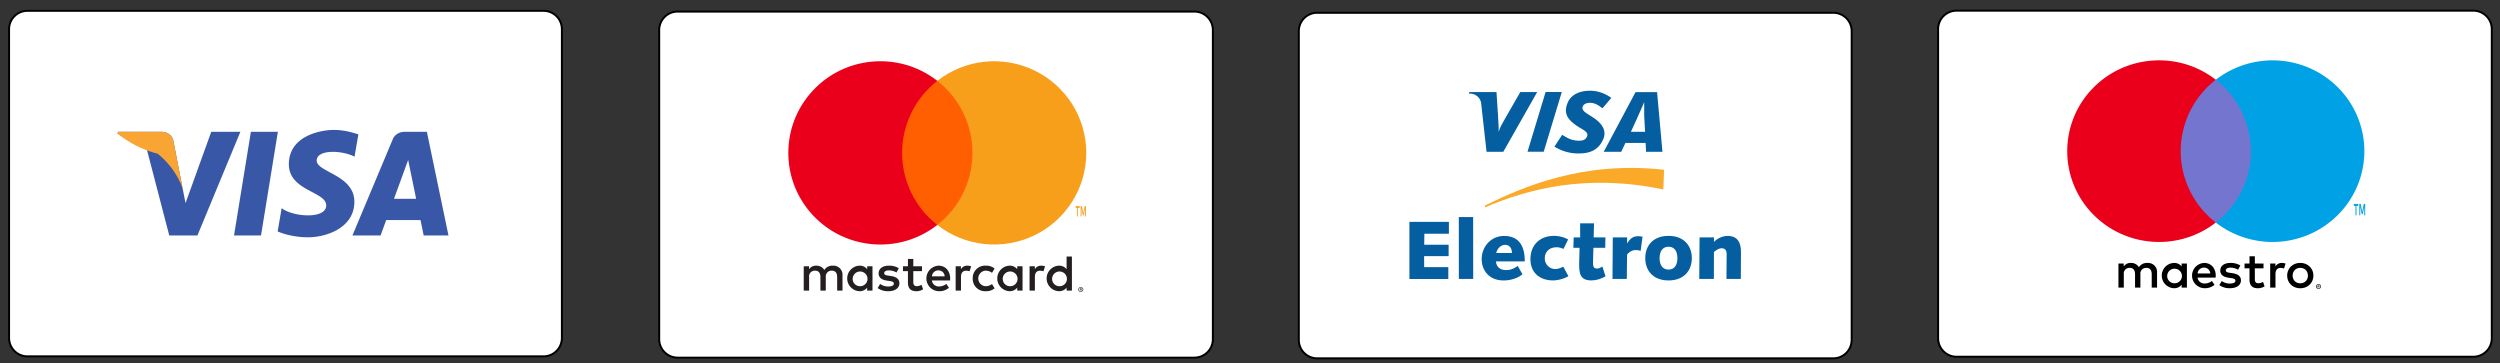 <svg xmlns="http://www.w3.org/2000/svg" width="252.106" height="36.605" viewBox="0 0 66.703 9.685" fill-rule="evenodd" xmlns:v="https://vecta.io/nano"><rect x="0" y="0" width="66.703" height="9.685" fill="#333333" stroke="none"/><path d="M49.404 9.069a.49.49 0 0 1-.492.492H35.146a.49.49 0 0 1-.492-.492V.833a.49.49 0 0 1 .492-.492h13.767a.49.49 0 0 1 .492.492v8.235" stroke="#000" fill="#fff" stroke-width=".053"/><path d="M39.622 5.533c1.116-.478 2.682-.912 4.757-.478l.021-.526c-2.188-.239-3.758.458-4.778.952v.052" fill="#faa929"/><g fill="#045ea0"><path d="M37.607 5.92h1.051v.317h-.654L38 6.53h.651v.304h-.654l.002.293h.644v.317h-1.038V5.92m1.318-.128h.382l.002 1.65h-.383l-.001-1.65m1.418.958c0-.114-.055-.218-.182-.218-.121 0-.214.108-.238.218zm.281.568c-.129.11-.327.165-.503.165-.402 0-.586-.286-.586-.57 0-.335.252-.618.596-.618.422 0 .555.299.555.68h-.768c0 .086.055.231.266.231.134 0 .209-.04.313-.11z"/><path d="M41.847 7.368c-.106.066-.28.114-.407.114-.353 0-.606-.202-.606-.568 0-.374.25-.621.629-.621.133 0 .29.042.376.097l-.123.251c-.056-.024-.119-.044-.18-.044-.192 0-.319.115-.319.297a.28.28 0 0 0 .286.284c.073 0 .145-.033.207-.064l.136.253"/><path d="M41.988 6.334h.173l-.001-.376h.37l-.009.376h.314l-.006.277h-.315l-.011.411c0 .097.025.143.111.143.053 0 .096-.026.14-.053l.083.26c-.112.068-.248.11-.377.11-.31 0-.326-.196-.326-.451l.011-.42h-.165l.008-.277"/><path d="M43.031 6.334h.383v.156h.005c.056-.095.132-.187.281-.187a.57.57 0 0 1 .125.013l-.051.378a.44.44 0 0 0-.135-.022c-.128 0-.227.108-.227.13l-.007.64h-.382l.008-1.109m1.488.859c.182 0 .236-.158.236-.304s-.054-.304-.236-.304-.239.159-.239.304.055.304.239.304zm0-.898c.408 0 .62.26.62.594s-.212.594-.62.594-.621-.26-.621-.594.21-.594.621-.594zm.828.04h.383v.121a.54.54 0 0 1 .359-.161c.235 0 .362.13.362.434l-.004.715h-.383l.005-.658c0-.09-.025-.161-.139-.161-.062 0-.149.053-.2.101l-.002.718h-.39l.009-1.109m-4.591-2.285l.483-1.595h.432l-.483 1.595h-.432"/><path d="M40.564 2.455l-.388.676c-.099.177-.156.267-.185.379h-.006c.007-.142-.013-.316-.015-.414l-.042-.64h-.727l-.007.043a.3.3 0 0 1 .328.285l.141 1.266h.447l.904-1.594h-.45m3.306.653l-.001-.375h-.006c-.026.079-.139.317-.188.434l-.161.349h.379zm.049.941l-.012-.237h-.539l-.111.237h-.468l.849-1.592h.575l.143 1.592z"/><path d="M42.125 4.095a1.21 1.21 0 0 1-.651-.183l.206-.314c.129.073.23.156.464.156.076 0 .148-.019.189-.091.06-.104-.013-.159-.182-.255l-.083-.054c-.249-.171-.357-.333-.24-.616.075-.181.274-.318.601-.318a.97.97 0 0 1 .562.193l-.236.277c-.121-.097-.221-.147-.335-.147-.091 0-.16.035-.183.082-.046.089.014.15.146.231l.099.063c.303.191.375.392.3.58-.132.323-.388.395-.655.395"/></g><g fill="none"><g transform="matrix(.265 0 0 .265 17.588 .309)"><path d="M55.746 32.984a1.86 1.86 0 0 1-1.858 1.858H1.857A1.86 1.86 0 0 1 0 32.984V1.859A1.86 1.86 0 0 1 1.857 0h52.031a1.86 1.86 0 0 1 1.858 1.859v31.125" stroke="#000" stroke-width=".2" fill="#fff"/><g fill-rule="nonzero"><path d="M18.457 28.094v-1.538a.91.91 0 0 0-.263-.705.92.92 0 0 0-.705-.269c-.347-.022-.678.144-.865.436-.171-.283-.483-.45-.814-.436-.288-.014-.562.124-.721.364v-.302h-.536v2.45h.541v-1.358a.57.57 0 0 1 .147-.467c.117-.126.284-.193.456-.184.355 0 .536.231.536.646v1.363h.541v-1.358c-.022-.169.033-.34.149-.465a.58.58 0 0 1 .454-.186c.366 0 .541.231.541.646v1.363zm8.003-2.45h-.875v-.743h-.541v.743h-.5v.487h.5v1.117c0 .569.221.907.855.907a1.26 1.26 0 0 0 .669-.19l-.154-.456a.99.99 0 0 1-.474.138c-.268 0-.355-.164-.355-.41v-1.107h.875zm4.568-.062c-.266-.008-.515.13-.649.359v-.297h-.53v2.45h.536V26.72c0-.405.175-.63.525-.63.115-.002.228.019.335.062l.165-.502a1.15 1.15 0 0 0-.381-.067zm-6.906.256a1.85 1.85 0 0 0-1.004-.256c-.623 0-1.025.297-1.025.784 0 .4.299.646.85.723l.252.036c.294.041.433.118.433.256 0 .19-.196.297-.561.297-.294.008-.583-.082-.819-.256l-.252.415a1.78 1.78 0 0 0 1.066.318c.711 0 1.123-.333 1.123-.8 0-.431-.324-.656-.86-.733l-.252-.036c-.232-.031-.417-.077-.417-.241 0-.179.175-.287.469-.287.27.004.534.076.767.21zm14.347-.256c-.266-.008-.515.13-.649.359v-.297h-.53v2.45h.536V26.72c0-.405.175-.63.525-.63.115-.002.228.019.335.062l.165-.502a1.15 1.15 0 0 0-.381-.067zm-6.901 1.286c-.014.349.12.688.37.933s.593.373.943.354c.322.016.638-.088.886-.292l-.257-.431c-.185.14-.411.218-.644.22-.417-.025-.742-.369-.742-.784s.325-.759.742-.784c.233.003.459.08.644.22l.257-.431c-.248-.204-.564-.308-.886-.292-.35-.02-.693.109-.943.354s-.385.584-.37.933zm5.016 0v-1.225h-.536v.297c-.186-.238-.475-.372-.778-.359a1.29 1.29 0 0 0-1.231 1.286 1.29 1.29 0 0 0 1.231 1.286c.302.013.592-.121.778-.359v.297h.536zm-1.993 0c.023-.403.366-.714.772-.699s.725.35.718.754-.337.728-.743.729a.74.74 0 0 1-.546-.229c-.142-.149-.215-.35-.201-.555zm-6.463-1.286a1.29 1.29 0 0 0-1.226 1.304 1.29 1.29 0 0 0 1.262 1.269 1.5 1.5 0 0 0 1.009-.343l-.263-.395c-.203.162-.455.252-.716.256-.368.031-.694-.235-.736-.6h1.828l.01-.205c-.005-.764-.479-1.286-1.169-1.286zm-.01.477a.61.61 0 0 1 .623.595h-1.277c.02-.342.31-.606.654-.595zm13.436.81V24.66h-.536v1.281c-.185-.238-.475-.372-.778-.359a1.29 1.29 0 0 0-1.231 1.286 1.29 1.29 0 0 0 1.231 1.286c.302.013.592-.121.778-.359v.297h.536zm.893.87c.033 0 .066.006.097.019s.056.03.079.052.041.049.053.078c.026.06.026.129 0 .189-.013.029-.031.055-.053.077s-.05.04-.079.052-.064.02-.097.019a.25.25 0 0 1-.231-.149.24.24 0 0 1 0-.189c.013-.029.031-.055.053-.078s.05-.04.079-.052.065-.019.099-.019zm0 .433c.025 0 .051-.005.074-.015s.043-.023.06-.041a.19.19 0 0 0-.06-.309c-.023-.01-.048-.015-.074-.015s-.051.005-.075.015-.043.023-.061.04a.19.19 0 0 0 0 .269c.017.017.038.031.061.041a.19.19 0 0 0 .075.015zm.014-.304c.024-.002.048.005.068.019s.025.032.024.053-.006.034-.019.046a.09.09 0 0 1-.054.022l.074.085h-.058l-.069-.085h-.022v.085h-.049v-.226zm-.056.042v.06h.056c.011.001.021-.002.031-.008s.012-.014.011-.023-.004-.017-.011-.022-.02-.008-.031-.007zm-2.844-1.042c.023-.403.366-.714.772-.699s.724.35.718.754-.337.728-.743.729a.74.74 0 0 1-.546-.229c-.142-.149-.215-.35-.201-.555zm-18.086 0v-1.225h-.536v.297c-.186-.238-.475-.372-.778-.359a1.29 1.29 0 0 0-1.231 1.286 1.29 1.29 0 0 0 1.231 1.286c.302.013.592-.121.778-.359v.297h.536zm-1.993 0c.023-.403.366-.714.772-.699s.724.35.718.754-.337.728-.743.729a.74.74 0 0 1-.546-.229c-.142-.149-.215-.35-.201-.555z" fill="#231f20"/><path fill="#ff5f00" d="M23.944 6.973h8.112v14.509h-8.112z"/><path d="M24.459 14.227c-.003-2.831 1.303-5.506 3.541-7.254-3.801-2.974-9.26-2.541-12.54.994s-3.28 8.985 0 12.52 8.739 3.968 12.54.994c-2.238-1.748-3.544-4.423-3.541-7.254z" fill="#eb001b"/><path d="M43 14.227c0 3.533-2.026 6.755-5.219 8.299s-6.99 1.138-9.781-1.045c2.236-1.75 3.541-4.424 3.541-7.254S30.236 8.723 28 6.973c2.791-2.183 6.589-2.589 9.781-1.045S43 10.695 43 14.227zm-.824 6.394v-.858h.159v-.175h-.406v.175h.159v.858zm.788 0v-1.034h-.124l-.143.712-.143-.712h-.124v1.034h.088v-.78l.134.673h.091l.134-.674v.782z" fill="#f79e1b"/></g></g><g transform="matrix(.265 0 0 .265 51.711 .285)"><path d="M55.747 32.984a1.86 1.86 0 0 1-1.858 1.858H1.858A1.86 1.86 0 0 1 0 32.984V1.859A1.86 1.86 0 0 1 1.858 0h52.031a1.86 1.86 0 0 1 1.858 1.859v31.125" stroke="#000" stroke-width=".2" fill="#fff"/><g fill-rule="nonzero"><path d="M22.045 27.883v-1.522c.018-.259-.077-.513-.262-.698a.92.92 0 0 0-.703-.266c-.345-.022-.675.143-.862.431-.17-.28-.481-.445-.81-.431-.287-.014-.56.123-.718.36v-.299h-.533v2.424h.539v-1.344c-.024-.168.03-.337.146-.462s.283-.191.454-.182c.354 0 .533.228.533.639v1.349h.539v-1.344a.57.57 0 0 1 .148-.46.58.58 0 0 1 .452-.184c.364 0 .539.228.539.639v1.349zm3.006-1.212v-1.212h-.533v.294c-.185-.235-.473-.368-.774-.355a1.28 1.28 0 0 0-1.226 1.273 1.28 1.28 0 0 0 1.226 1.273c.301.013.59-.12.774-.355v.294h.533zm-1.985 0a.74.74 0 0 1 .769-.692c.404.015.722.346.715.746a.74.74 0 0 1-.74.722.74.74 0 0 1-.544-.227c-.141-.147-.214-.346-.2-.549zm13.398-1.276c.18-.002.359.031.526.098.156.062.298.153.419.268a1.23 1.23 0 0 1 .276.404c.133.325.133.688 0 1.013-.064.152-.158.289-.276.404s-.263.207-.419.268a1.47 1.47 0 0 1-1.052 0 1.27 1.27 0 0 1-.417-.268 1.24 1.24 0 0 1-.275-.404c-.133-.325-.133-.688 0-1.013a1.24 1.24 0 0 1 .275-.404 1.27 1.27 0 0 1 .417-.268c.167-.066.346-.099.526-.098zm0 .499c-.104-.001-.208.018-.305.057a.72.72 0 0 0-.243.159.74.74 0 0 0-.161.246c-.079.203-.079.427 0 .63a.74.74 0 0 0 .161.246.72.72 0 0 0 .243.159c.196.076.413.076.609 0 .091-.036.175-.091.244-.159s.126-.154.163-.246c.079-.203.079-.427 0-.63-.037-.092-.092-.175-.163-.246s-.153-.123-.244-.159c-.097-.039-.2-.058-.305-.057zm-8.511.777c-.005-.756-.477-1.273-1.164-1.273a1.28 1.28 0 0 0-1.221 1.29c.01.685.565 1.239 1.257 1.256a1.5 1.5 0 0 0 1.005-.34l-.262-.391c-.203.161-.453.25-.713.254a.68.68 0 0 1-.733-.593h1.821l.01-.203zm-1.826-.213a.63.63 0 0 1 .651-.588c.335-.006.613.257.621.588zm4.072-.38c-.233-.132-.496-.204-.764-.208-.292 0-.467.107-.467.284 0 .162.185.208.415.238l.251.036c.533.076.857.299.857.725 0 .462-.41.791-1.118.791-.379.01-.751-.1-1.062-.315l.251-.411c.235.173.523.262.816.254.364 0 .559-.106.559-.294 0-.137-.139-.213-.431-.254l-.251-.035c-.549-.076-.846-.32-.846-.715 0-.482.4-.776 1.021-.776a1.85 1.85 0 0 1 1 .254zm2.563-.137h-.872v1.096c0 .243.087.406.354.406.166-.006.329-.053.472-.137l.154.451c-.2.123-.431.188-.667.188-.631 0-.851-.335-.851-.898v-1.106h-.498v-.482h.498v-.735h.539v.735h.872zm1.846-.543a1.15 1.15 0 0 1 .38.066l-.164.497a.88.88 0 0 0-.333-.061c-.349 0-.523.223-.523.624v1.359h-.533v-2.424h.528v.294c.133-.227.381-.363.646-.355zm3.693 2.132c.033 0 .066.006.097.019a.25.25 0 0 1 .079.052c.023.022.041.048.053.077.026.06.026.127 0 .187-.013.029-.031.055-.053.077s-.05.04-.079.052-.063.019-.097.019c-.1.001-.191-.057-.231-.148-.026-.06-.026-.127 0-.187.013-.029.03-.055.053-.077s.05-.04.079-.052.065-.019.098-.019zm0 .429c.025 0 .05-.005.074-.015s.043-.023.06-.04c.045-.044.064-.107.052-.169s-.054-.113-.112-.137c-.023-.01-.048-.015-.074-.015s-.051.005-.075.015-.043.023-.061.04c-.074.074-.074.192 0 .266.036.035.085.055.136.055zm.014-.301c.024-.002.048.005.067.019s.024.032.024.052-.006.034-.019.046a.09.09 0 0 1-.054.022l.074.085h-.058l-.069-.084h-.022v.084h-.048v-.224zm-.056.042v.06h.056c.011.001.021-.002.031-.007s.012-.014.011-.023-.004-.017-.011-.022-.02-.008-.031-.007z" fill="#000"/><path fill="#7375cf" d="M23.914 6.955h8.09v14.376h-8.09z"/><path d="M24.428 14.143a9.09 9.09 0 0 1 3.531-7.188c-3.791-2.946-9.234-2.518-12.505.985a9.07 9.07 0 0 0 0 12.406c3.271 3.503 8.715 3.932 12.505.985a9.09 9.09 0 0 1-3.531-7.188z" fill="#eb001b"/><path d="M42.124 20.604v-.954h.177v-.194h-.451v.194h.177v.954zm.876 0v-1.151h-.138l-.159.791-.159-.791h-.138v1.151h.098v-.868l.149.748h.101l.149-.75v.87zm-.083-6.461c0 3.5-2.021 6.694-5.204 8.224a9.33 9.33 0 0 1-9.754-1.035c2.23-1.734 3.531-4.383 3.531-7.188s-1.302-5.455-3.531-7.188a9.33 9.33 0 0 1 9.754-1.035c3.184 1.53 5.204 4.723 5.204 8.224z" fill="#00a2e5"/></g></g></g><path d="M14.992 9.016a.49.49 0 0 1-.492.492H.734a.49.49 0 0 1-.492-.492V.781A.49.49 0 0 1 .734.289H14.5a.49.49 0 0 1 .492.492v8.235" stroke="#000" fill="#fff" stroke-width=".053"/><path d="M6.964 6.283h-.72l.45-2.767h.72l-.45 2.767M5.637 3.515L4.95 5.419l-.081-.41h0l-.242-1.244s-.029-.249-.342-.249H3.149l-.013.047a2.69 2.69 0 0 0 .754.316l.626 2.404h.751l1.147-2.767h-.776m4.874 1.788l.378-1.036.213 1.036zm.793.979h.661l-.577-2.767h-.579c-.268 0-.333.206-.333.206L9.403 6.283h.751l.15-.411h.916zM9.459 4.181l.103-.594s-.317-.121-.648-.121c-.358 0-1.207.156-1.207.916 0 .715.997.724.997 1.099s-.894.308-1.189.072l-.107.621s.322.157.813.157 1.234-.255 1.234-.947c0-.72-1.005-.787-1.005-1.099s.702-.273 1.01-.103" fill="#3957a7"/><path d="M4.869 5.009l-.242-1.244s-.029-.249-.342-.249H3.149l-.013.047a2.79 2.79 0 0 0 1.069.537 2.16 2.16 0 0 1 .664.91" fill="#f9a533"/></svg>